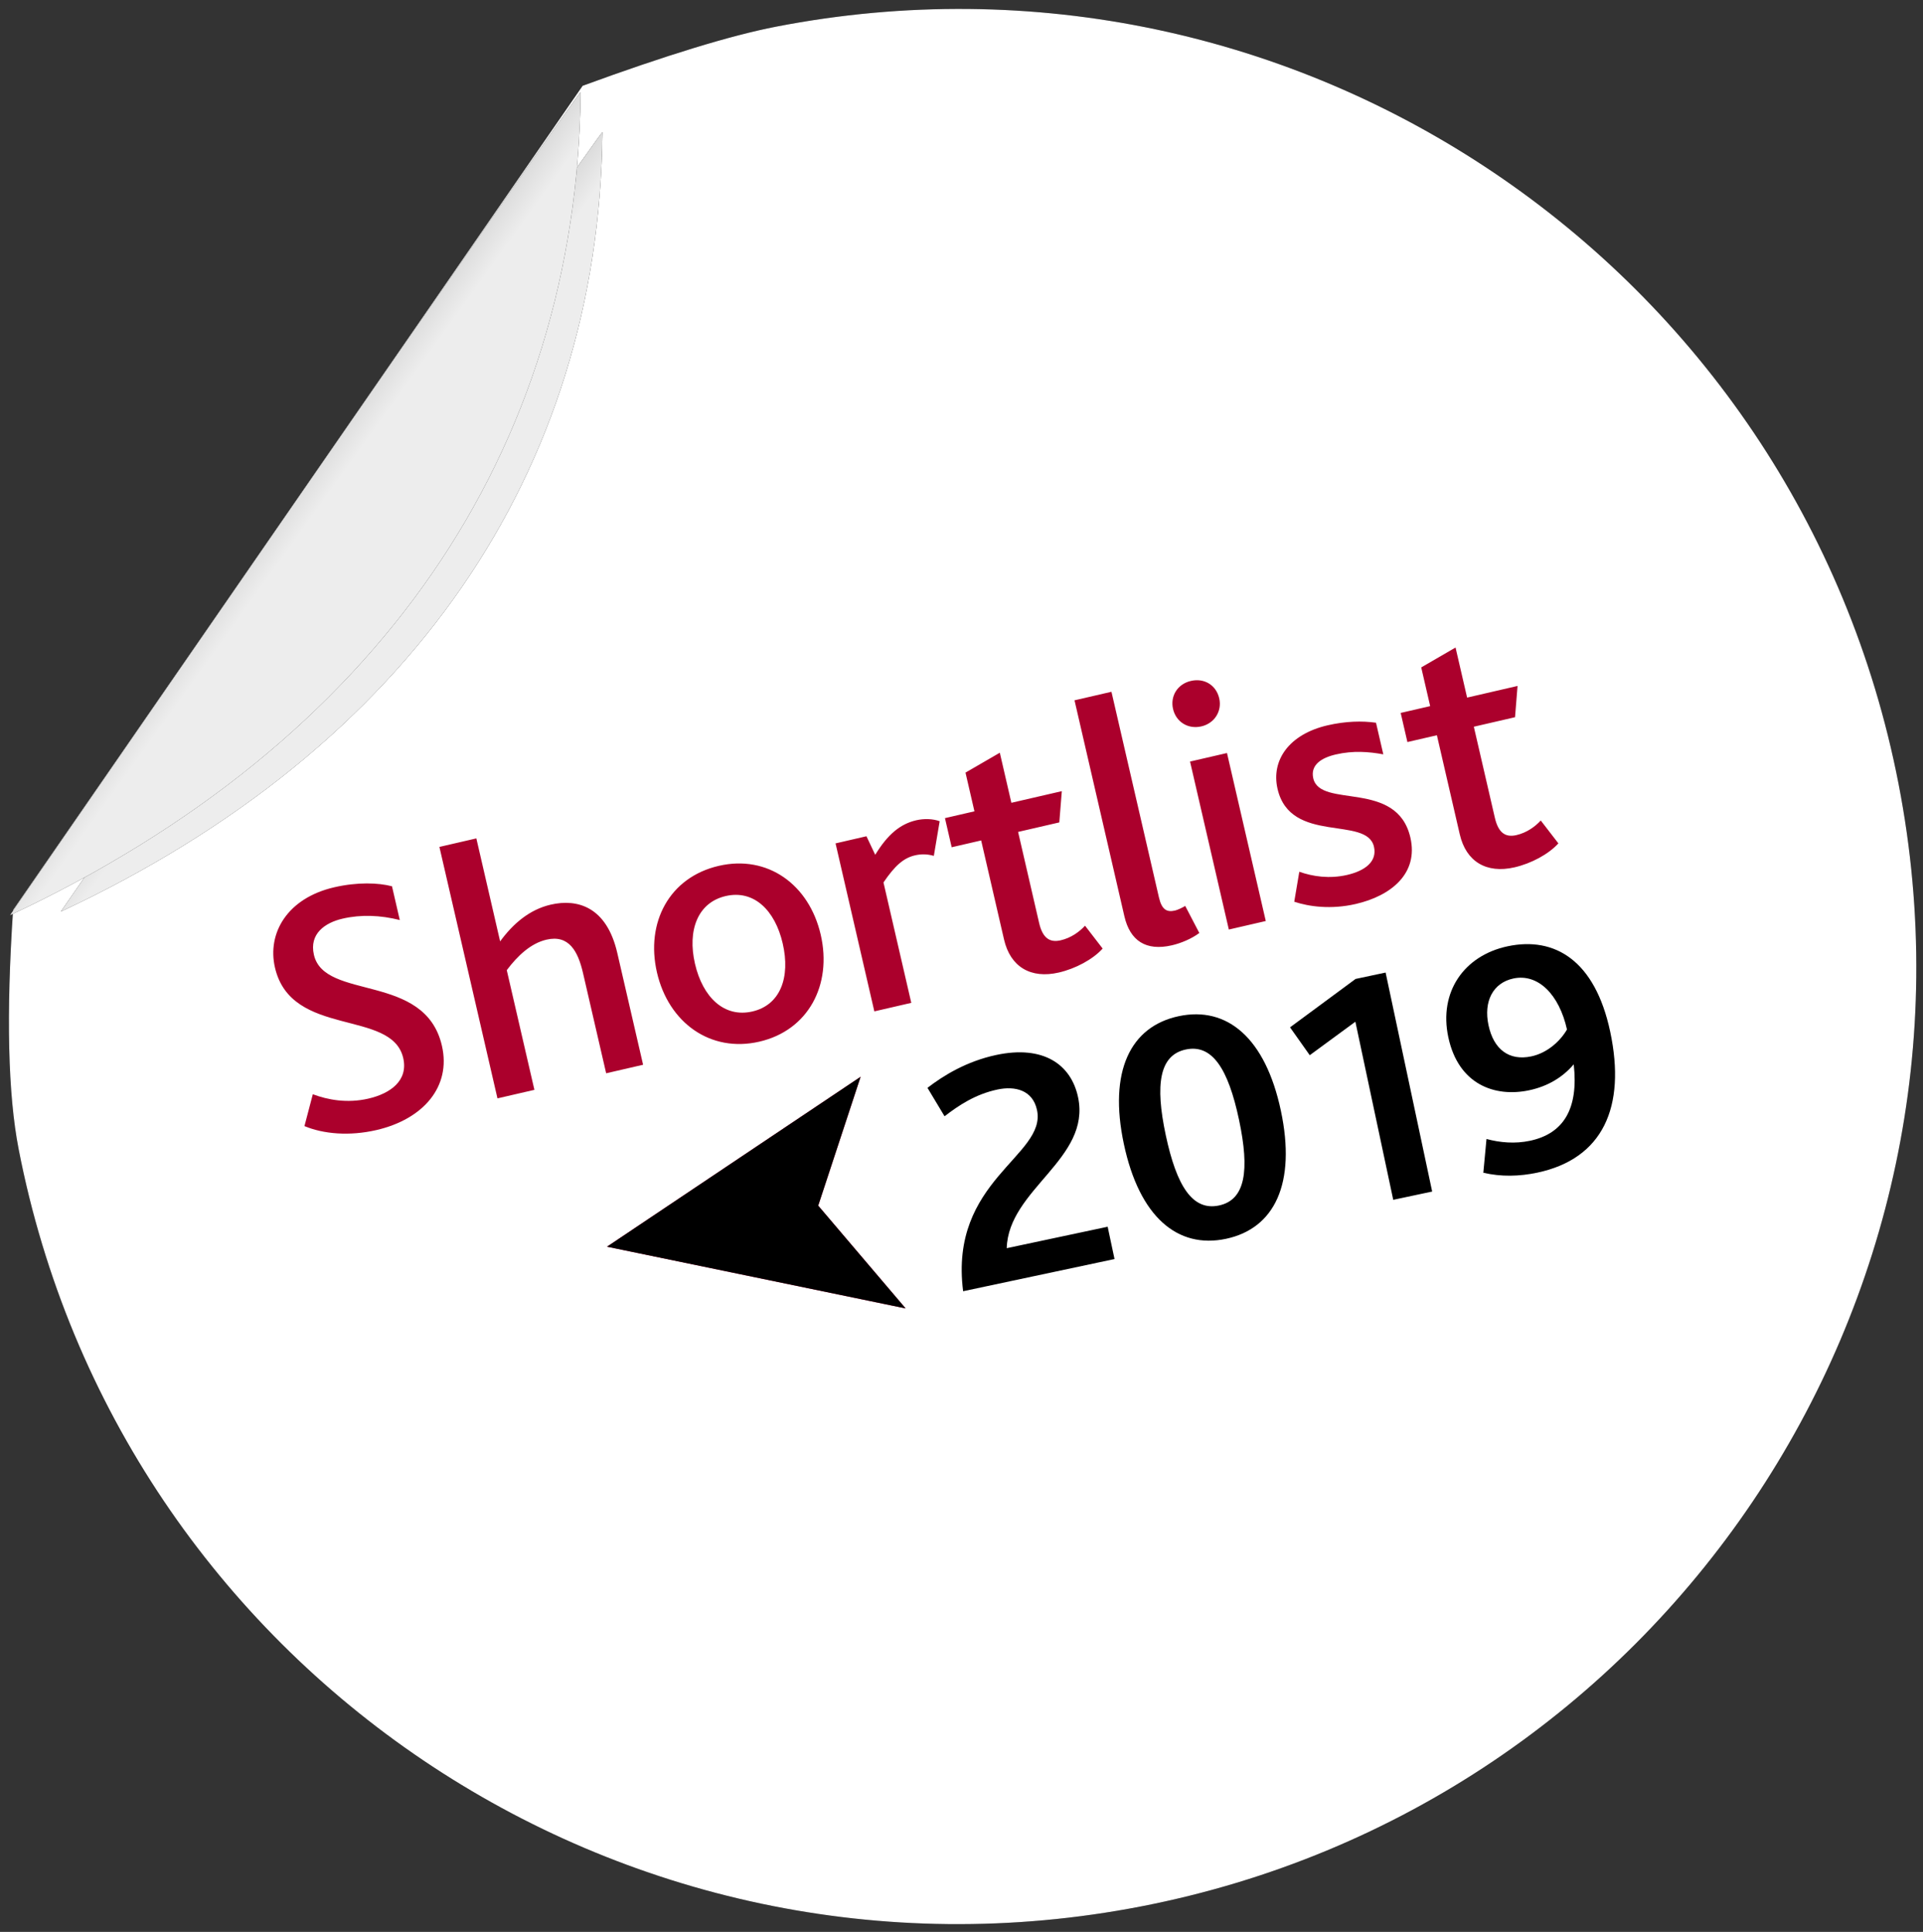 <?xml version="1.0" encoding="UTF-8"?>
<svg width="211px" height="212px" viewBox="0 0 211 212" version="1.1" xmlns="http://www.w3.org/2000/svg" xmlns:xlink="http://www.w3.org/1999/xlink">
    <rect x="0" y="0" width="211" height="212" fill="#333333" stroke="none"/>
    <!-- Generator: Sketch 55.2 (78181) - https://sketchapp.com -->
    <title>badge_short</title>
    <desc>Created with Sketch.</desc>
    <defs>
        <linearGradient x1="54.495%" y1="50%" x2="32.612%" y2="28.546%" id="linearGradient-1">
            <stop stop-color="#FFFFFF" stop-opacity="0.5" offset="0%"></stop>
            <stop stop-color="#000000" stop-opacity="0.5" offset="100%"></stop>
        </linearGradient>
        <linearGradient x1="54.455%" y1="50%" x2="32.77%" y2="27.37%" id="linearGradient-2">
            <stop stop-color="#FFFFFF" stop-opacity="0.5" offset="0%"></stop>
            <stop stop-color="#000000" stop-opacity="0.5" offset="100%"></stop>
        </linearGradient>
        <linearGradient x1="54.495%" y1="50%" x2="32.612%" y2="28.488%" id="linearGradient-3">
            <stop stop-color="#FFFFFF" stop-opacity="0.5" offset="0%"></stop>
            <stop stop-color="#000000" stop-opacity="0.5" offset="100%"></stop>
        </linearGradient>
        <linearGradient x1="54.455%" y1="50%" x2="32.77%" y2="27.37%" id="linearGradient-4">
            <stop stop-color="#FFFFFF" stop-opacity="0.5" offset="0%"></stop>
            <stop stop-color="#000000" stop-opacity="0.5" offset="100%"></stop>
        </linearGradient>
    </defs>
    <g id="Page-1" stroke="none" stroke-width="1" fill="none" fill-rule="evenodd">
        <g id="badge_short" transform="translate(-18, -18)">
            <g transform="translate(123.692, 124.409) rotate(-11) translate(-123.692, -124.409) translate(18.192, 18.909)">
                <g id="Group-7" transform="translate(-0, -0)">
                    <g id="Oval-4">
                        <g id="path-1-link" fill="#000000" fill-rule="nonzero">
                            <path d="M105.065,210.13 C163.091,210.13 210.13,163.091 210.13,105.065 C210.13,47.039 163.091,0 105.065,0 C100.022,0 92.671,0.773 83.011,2.319 L4.405,79.189 C1.468,90.286 0,98.912 0,105.065 C0,163.091 47.039,210.13 105.065,210.13 Z" id="path-1"></path>
                        </g>
                        <g id="path-1-link" fill="#FFFFFF">
                            <path d="M105.065,210.13 C163.091,210.13 210.13,163.091 210.13,105.065 C210.13,47.039 163.091,0 105.065,0 C100.022,0 92.671,0.773 83.011,2.319 L4.405,79.189 C1.468,90.286 0,98.912 0,105.065 C0,163.091 47.039,210.13 105.065,210.13 Z" id="path-1"></path>
                        </g>
                    </g>
                    <g id="Oval-4-Copy" transform="translate(9, 7)">
                        <g id="path-4-link" fill="#000000" fill-rule="nonzero">
                            <path d="M0.529,73.343 C41.588,63.055 67.687,37.174 75.173,0.748 C75.283,0.213 0.529,73.343 0.529,73.343 Z" id="path-4"></path>
                        </g>
                        <g id="path-4-link" fill="#DBDBDB">
                            <path d="M0.529,73.343 C41.588,63.055 67.687,37.174 75.173,0.748 C75.283,0.213 0.529,73.343 0.529,73.343 Z" id="path-4"></path>
                        </g>
                        <g id="path-4-link" fill="url(#linearGradient-2)">
                            <path d="M0.529,73.343 C41.588,63.055 67.687,37.174 75.173,0.748 C75.283,0.213 0.529,73.343 0.529,73.343 Z" id="path-4"></path>
                        </g>
                    </g>
                    <g id="Oval-4-Copy-2" transform="translate(3, 2)">
                        <g id="path-6-link" fill="#000000" fill-rule="nonzero">
                            <path d="M0.984,77.67 C44.259,66.803 71.768,39.466 79.658,0.991 C79.774,0.425 0.984,77.67 0.984,77.67 Z" id="path-6"></path>
                        </g>
                        <g id="path-6-link" fill="#DBDBDB">
                            <path d="M0.984,77.67 C44.259,66.803 71.768,39.466 79.658,0.991 C79.774,0.425 0.984,77.67 0.984,77.67 Z" id="path-6"></path>
                        </g>
                        <g id="path-6-link" fill="url(#linearGradient-4)">
                            <path d="M0.984,77.67 C44.259,66.803 71.768,39.466 79.658,0.991 C79.774,0.425 0.984,77.67 0.984,77.67 Z" id="path-6"></path>
                        </g>
                    </g>
                </g>
                <path d="M98.537,139.481 C99.536,127.234 110.599,126.864 110.599,121.721 C110.599,119.464 108.786,118.613 106.825,118.613 C104.346,118.613 102.311,119.427 100.535,120.278 L99.351,116.837 C101.349,115.875 104.161,114.876 107.491,114.876 C112.745,114.876 115.298,117.577 115.298,121.277 C115.298,128.196 105.715,129.565 104.198,135.855 L115.52,135.855 L115.52,139.481 L98.537,139.481 Z M127.952,139.851 C122.513,139.851 119.146,135.522 119.146,127.345 C119.146,119.205 122.513,114.876 127.952,114.876 C133.391,114.876 136.758,119.205 136.758,127.345 C136.758,135.522 133.391,139.851 127.952,139.851 Z M127.952,136.114 C130.912,136.114 132.059,133.08 132.059,127.345 C132.059,121.647 130.912,118.613 127.952,118.613 C124.992,118.613 123.845,121.647 123.845,127.345 C123.845,133.08 124.992,136.114 127.952,136.114 Z M146.785,139.481 L146.785,119.501 L141.124,122.054 L139.644,118.613 L147.784,114.913 L151.151,114.913 L151.151,139.481 L146.785,139.481 Z M162.88,139.851 C160.845,139.851 158.884,139.481 157.071,138.63 L158.181,135.078 C159.55,135.781 161.141,136.262 162.806,136.262 C166.617,136.262 168.763,133.894 169.244,129.084 L169.207,129.084 C167.764,130.194 165.951,130.823 163.879,130.823 C159.994,130.823 156.405,128.566 156.405,123.275 C156.405,118.206 159.957,114.876 164.841,114.876 C170.132,114.876 173.906,118.391 173.906,126.383 C173.906,134.856 170.206,139.851 162.88,139.851 Z M164.878,127.234 C166.691,127.234 168.356,126.235 169.318,125.162 C169.281,121.24 167.505,118.465 164.73,118.465 C162.436,118.465 160.993,120.241 160.993,122.905 C160.993,125.643 162.399,127.234 164.878,127.234 Z" id="2019" fill="#000000" fill-rule="nonzero" transform="translate(136.222, 127.364) rotate(-1) translate(-136.222, -127.364) "></path>
                <path d="M30.799,106.104 L32.479,102.904 C33.919,103.864 35.919,104.744 38.319,104.744 C40.759,104.744 43.039,103.824 43.039,101.264 C43.039,95.704 31.559,96.384 31.559,88.424 C31.559,84.544 34.599,81.304 39.879,81.304 C42.479,81.304 44.719,81.904 46.079,82.624 L46.079,86.424 C44.119,85.424 42.079,84.864 39.999,84.864 C37.999,84.864 36.039,85.664 36.039,88.024 C36.039,93.224 47.479,92.624 47.479,100.904 C47.479,105.504 43.679,108.304 38.399,108.304 C35.359,108.304 32.639,107.424 30.799,106.104 Z M52.119,107.904 L52.119,79.584 L56.279,79.584 L56.279,91.184 C58.079,89.624 60.199,88.504 62.599,88.504 C65.599,88.504 68.519,90.104 68.519,95.304 L68.519,107.904 L64.359,107.904 L64.359,96.624 C64.359,94.144 63.799,92.144 61.279,92.144 C59.519,92.144 57.799,93.144 56.279,94.424 L56.279,107.904 L52.119,107.904 Z M81.519,108.304 C75.999,108.304 72.279,104.024 72.279,98.384 C72.279,92.744 75.959,88.504 81.519,88.504 C87.039,88.504 90.719,92.744 90.719,98.384 C90.719,104.024 87.039,108.304 81.519,108.304 Z M81.519,104.904 C84.679,104.904 86.439,102.184 86.439,98.384 C86.439,94.624 84.679,91.904 81.519,91.904 C78.359,91.904 76.559,94.624 76.559,98.384 C76.559,102.184 78.359,104.904 81.519,104.904 Z M94.559,107.904 L94.559,88.984 L98.039,88.984 L98.519,91.184 C100.359,89.304 101.959,88.504 103.759,88.504 C104.639,88.504 105.559,88.744 106.239,89.184 L104.759,92.744 C104.039,92.344 103.359,92.224 102.759,92.224 C101.479,92.224 100.359,92.824 98.719,94.344 L98.719,107.904 L94.559,107.904 Z M115.239,108.304 C112.079,108.304 110.199,106.504 110.199,103.424 L110.199,92.264 L106.879,92.264 L106.879,88.984 L110.199,88.984 L110.199,84.624 L114.359,83.344 L114.359,88.984 L120.039,88.984 L118.999,92.264 L114.359,92.264 L114.359,102.504 C114.359,104.224 114.999,104.904 116.239,104.904 C117.399,104.904 118.439,104.464 119.199,103.944 L120.519,106.824 C119.199,107.744 117.119,108.304 115.239,108.304 Z M123.639,103.904 L123.639,79.584 L127.799,79.584 L127.799,102.744 C127.799,104.144 128.279,104.544 129.199,104.544 C129.479,104.544 130.039,104.424 130.399,104.304 L131.239,107.544 C130.239,107.984 128.999,108.184 127.999,108.184 C125.079,108.184 123.639,106.664 123.639,103.904 Z M134.479,107.904 L134.479,88.984 L138.639,88.984 L138.639,107.904 L134.479,107.904 Z M136.559,85.504 C135.039,85.504 133.959,84.384 133.959,82.944 C133.959,81.504 135.039,80.384 136.559,80.384 C138.079,80.384 139.159,81.464 139.159,82.944 C139.159,84.384 138.039,85.504 136.559,85.504 Z M142.159,106.544 L143.439,103.464 C144.759,104.304 146.479,104.984 148.479,104.984 C150.479,104.984 152.039,104.304 152.039,102.624 C152.039,99.104 143.159,100.344 143.159,94.064 C143.159,90.864 145.719,88.504 150.079,88.504 C152.079,88.504 153.879,88.864 155.319,89.424 L155.319,92.984 C153.839,92.344 152.199,91.824 150.239,91.824 C148.559,91.824 147.239,92.344 147.239,93.824 C147.239,97.264 156.159,95.984 156.159,102.544 C156.159,106.584 152.679,108.304 148.679,108.304 C145.879,108.304 143.599,107.424 142.159,106.544 Z M166.559,108.304 C163.399,108.304 161.519,106.504 161.519,103.424 L161.519,92.264 L158.199,92.264 L158.199,88.984 L161.519,88.984 L161.519,84.624 L165.679,83.344 L165.679,88.984 L171.359,88.984 L170.319,92.264 L165.679,92.264 L165.679,102.504 C165.679,104.224 166.319,104.904 167.559,104.904 C168.719,104.904 169.759,104.464 170.519,103.944 L171.839,106.824 C170.519,107.744 168.439,108.304 166.559,108.304 Z" id="Shortlist" fill="#AB002C" fill-rule="nonzero" transform="translate(101.319, 93.944) rotate(-2) translate(-101.319, -93.944) "></path>
                <g id="Path-2" transform="translate(61, 114)">
                    <g id="path-8-link" fill="#D8073D">
                        <polygon id="path-8" points="0.328 13.883 31.2 26.783 23.936 13.883 31.2 0.89"></polygon>
                    </g>
                    <g id="path-8-link" fill="#000000" fill-rule="nonzero">
                        <polygon id="path-8" points="0.328 13.883 31.2 26.783 23.936 13.883 31.2 0.89"></polygon>
                    </g>
                </g>
            </g>
        </g>
    </g>
</svg>